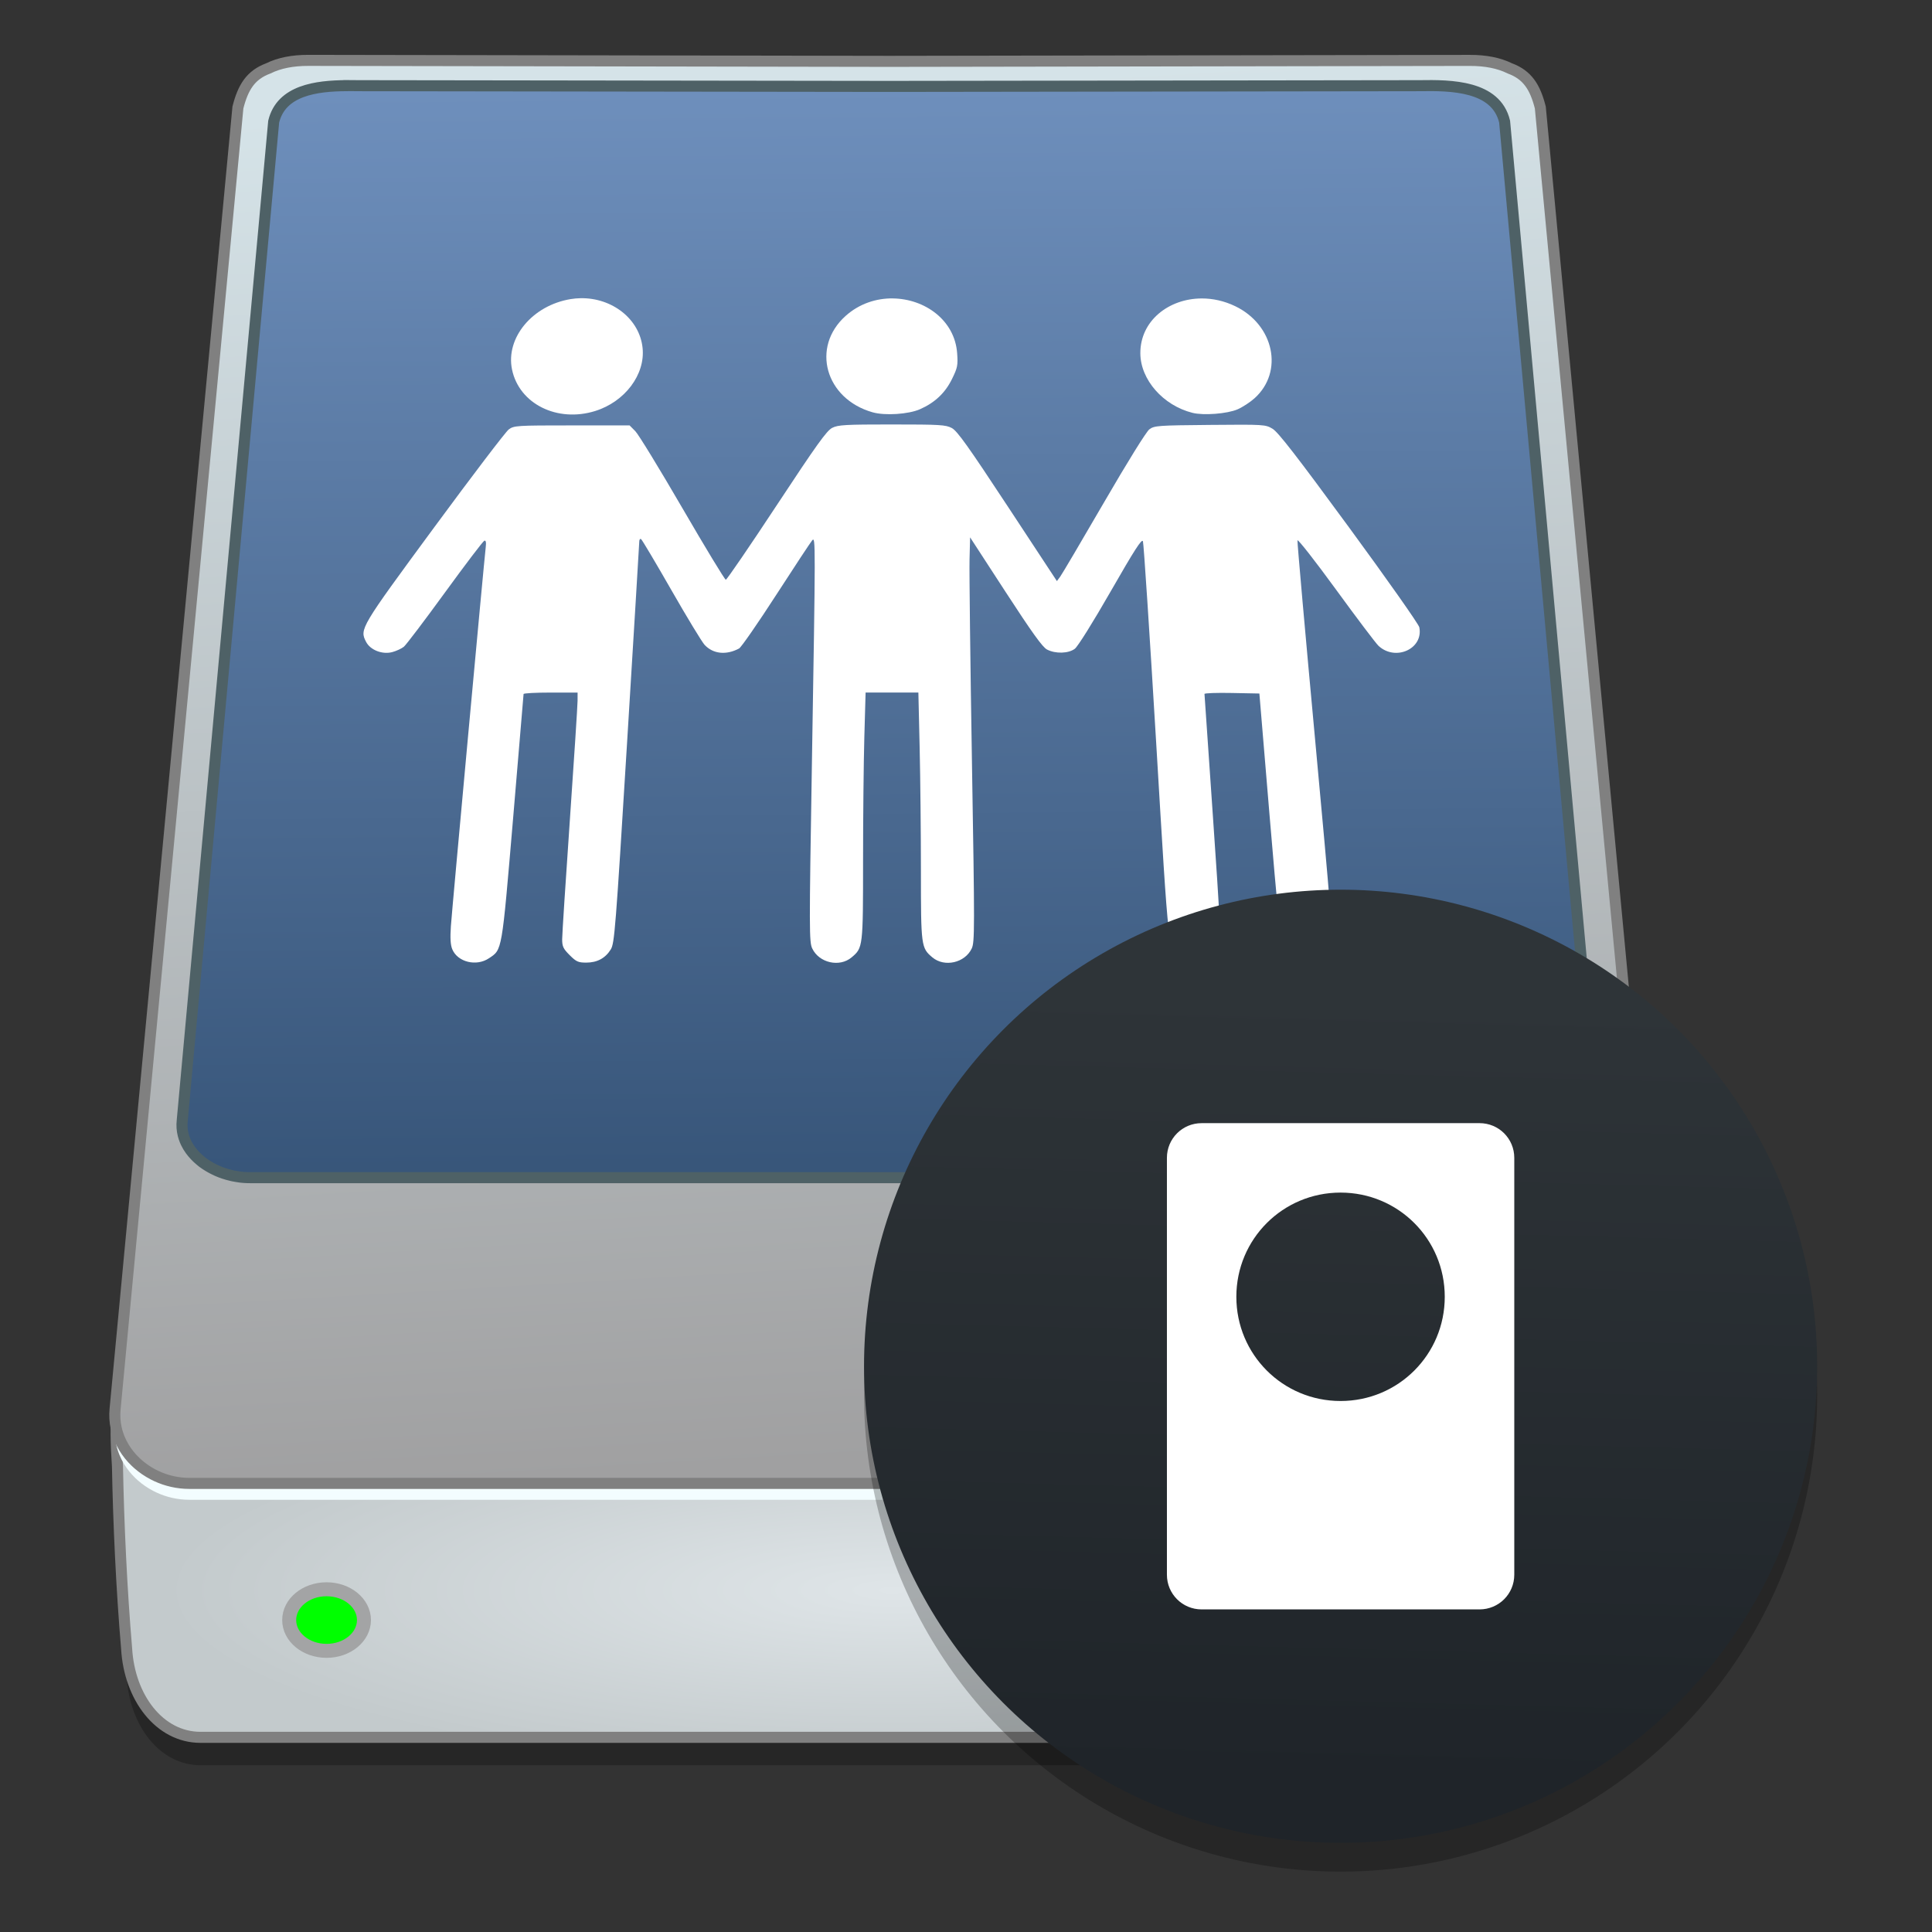 <?xml version="1.0" encoding="UTF-8" standalone="no"?>
<svg
   xmlns:osb="http://www.openswatchbook.org/uri/2009/osb"
   xmlns:dc="http://purl.org/dc/elements/1.1/"
   xmlns:cc="http://creativecommons.org/ns#"
   xmlns:rdf="http://www.w3.org/1999/02/22-rdf-syntax-ns#"
   xmlns:svg="http://www.w3.org/2000/svg"
   xmlns="http://www.w3.org/2000/svg"
   xmlns:xlink="http://www.w3.org/1999/xlink"
   xmlns:sodipodi="http://sodipodi.sourceforge.net/DTD/sodipodi-0.dtd"
   xmlns:inkscape="http://www.inkscape.org/namespaces/inkscape"
   width="128"
   height="128"
   viewBox="0 0 128 128"
   version="1.1"
   id="svg340"
   sodipodi:docname="preferences-system-network-server-iscsi.svg"
   inkscape:version="0.92.4 (5da689c313, 2019-01-14)">
  <rect x="0" y="0" width="128" height="128" fill="#333333" stroke="none"/>
  <sodipodi:namedview
     pagecolor="#ffffff"
     bordercolor="#666666"
     borderopacity="1"
     objecttolerance="10"
     gridtolerance="10"
     guidetolerance="10"
     inkscape:pageopacity="0"
     inkscape:pageshadow="2"
     inkscape:window-width="1600"
     inkscape:window-height="838"
     id="namedview342"
     showgrid="false"
     inkscape:zoom="1.3037281"
     inkscape:cx="-100.43008"
     inkscape:cy="46.562909"
     inkscape:window-x="-8"
     inkscape:window-y="-8"
     inkscape:window-maximized="1"
     inkscape:current-layer="svg340" />
  <defs
     id="defs205">
    <linearGradient
       inkscape:collect="always"
       id="linearGradient891">
      <stop
         style="stop-color:#6e8fbc;stop-opacity:1"
         offset="0"
         id="stop887" />
      <stop
         style="stop-color:#375579;stop-opacity:1"
         offset="1"
         id="stop889" />
    </linearGradient>
    <linearGradient
       id="linearGradient5420"
       inkscape:collect="always">
      <stop
         id="stop5416"
         offset="0"
         style="stop-color:#d5e3e8;stop-opacity:1" />
      <stop
         id="stop5418"
         offset="1"
         style="stop-color:#a0a0a1;stop-opacity:1" />
    </linearGradient>
    <linearGradient
       id="linearGradient5408"
       inkscape:collect="always">
      <stop
         id="stop5404"
         offset="0"
         style="stop-color:#dfe5e8;stop-opacity:1" />
      <stop
         id="stop5406"
         offset="1"
         style="stop-color:#c3cacc;stop-opacity:1" />
    </linearGradient>
    <linearGradient
       osb:paint="solid"
       id="linearGradient6987">
      <stop
         id="stop6985"
         offset="0"
         style="stop-color:#77d2fb;stop-opacity:1;" />
    </linearGradient>
    <radialGradient
       gradientUnits="userSpaceOnUse"
       gradientTransform="matrix(0.645,0,0,0.161,-506.509,2.518)"
       r="74.884"
       fy="372.055"
       fx="502.621"
       cy="372.055"
       cx="502.621"
       id="radialGradient5414"
       xlink:href="#linearGradient5408"
       inkscape:collect="always" />
    <linearGradient
       gradientTransform="matrix(0.684,0,0,0.684,-526.288,-185.126)"
       gradientUnits="userSpaceOnUse"
       y2="349.103"
       x2="504.38"
       y1="216.144"
       x1="496.552"
       id="linearGradient5422"
       xlink:href="#linearGradient5420"
       inkscape:collect="always" />
    <linearGradient
       y2="324.152"
       x2="502.798"
       y1="216.43"
       x1="501.827"
       gradientTransform="matrix(0.672,0,0,0.672,-521.047,-182.515)"
       gradientUnits="userSpaceOnUse"
       id="linearGradient5448"
       xlink:href="#linearGradient891"
       inkscape:collect="always" />
    <linearGradient
       inkscape:collect="always"
       id="linearGradient980">
      <stop
         style="stop-color:#1f2429;stop-opacity:1"
         offset="0"
         id="stop976" />
      <stop
         style="stop-color:#2e3438;stop-opacity:1"
         offset="1"
         id="stop978" />
    </linearGradient>
    <linearGradient
       y2="280.876"
       x2="-13.411"
       y1="295.296"
       x1="-13.785"
       gradientTransform="matrix(3.603,0,0,3.603,-106.09,-989.09)"
       gradientUnits="userSpaceOnUse"
       id="linearGradient1731"
       xlink:href="#linearGradient980"
       inkscape:collect="always" />
  </defs>
  <g
     transform="matrix(0.202,0,0,0.188,-243.815,-45.027)"
     id="g1485" />
  <g
     transform="matrix(0.202,0,0,0.188,-243.815,-45.027)"
     id="g1487" />
  <g
     transform="matrix(0.202,0,0,0.188,-243.815,-45.027)"
     id="g1489" />
  <g
     transform="matrix(0.202,0,0,0.188,-243.815,-45.027)"
     id="g1491" />
  <g
     transform="matrix(0.202,0,0,0.188,-243.815,-45.027)"
     id="g1493" />
  <g
     transform="matrix(0.202,0,0,0.188,-243.815,-45.027)"
     id="g1495" />
  <g
     transform="matrix(0.202,0,0,0.188,-243.815,-45.027)"
     id="g1497" />
  <g
     transform="matrix(0.202,0,0,0.188,-243.815,-45.027)"
     id="g1499" />
  <g
     transform="matrix(0.202,0,0,0.188,-243.815,-45.027)"
     id="g1501" />
  <g
     transform="matrix(0.202,0,0,0.188,-243.815,-45.027)"
     id="g1503" />
  <g
     transform="matrix(0.202,0,0,0.188,-243.815,-45.027)"
     id="g1505" />
  <g
     transform="matrix(0.202,0,0,0.188,-243.815,-45.027)"
     id="g1507" />
  <g
     transform="matrix(0.202,0,0,0.188,-243.815,-45.027)"
     id="g1509" />
  <g
     transform="matrix(0.202,0,0,0.188,-243.815,-45.027)"
     id="g1511" />
  <g
     transform="matrix(0.202,0,0,0.188,-243.815,-45.027)"
     id="g1513" />
  <g
     id="g1438"
     transform="translate(241.444,42.936)">
    <path
       inkscape:connector-curvature="0"
       id="path869"
       d="m -221.014,-37.091 c -1.031,-0.002 -1.923,0.17 -2.648,0.53 -1.179,0.437 -1.679,1.257 -2.019,2.593 l -8.137,86.242 c -0.04,0.423 -0.014,0.835 0.068,1.227 0.002,0.011 0.007,0.023 0.009,0.034 -0.014,0.8 0.023,1.661 0.081,2.531 0.07,3.766 0.27,8.137 0.605,12.057 0.183,3.258 2.182,5.892 4.894,5.892 h 0.29 6.89 76.596 0.29 6.89 0.29 c 2.712,0 4.713,-2.634 4.896,-5.892 0.335,-3.92 0.535,-8.291 0.605,-12.057 0.058,-0.868 0.095,-1.727 0.081,-2.526 0.003,-0.011 0.006,-0.026 0.009,-0.038 0.083,-0.392 0.108,-0.804 0.068,-1.227 l -8.139,-86.244 c -0.34,-1.335 -0.84,-2.155 -2.019,-2.593 -0.725,-0.36 -1.617,-0.532 -2.648,-0.53 l -38.477,0.063 z"
       style="opacity:0.25;fill:#000000;fill-opacity:1;stroke:none;stroke-width:0.732;stroke-miterlimit:4;stroke-dasharray:none;stroke-opacity:1" />
    <path
       inkscape:connector-curvature="0"
       id="rect5373"
       d="m -232.107,48.1 c -1.79,0.31 -1.748,3.215 -1.554,6.118 0.07,3.766 0.271,8.136 0.605,12.056 0.183,3.258 2.183,5.893 4.895,5.893 h 0.29 6.89 76.595 0.29 6.891 0.29 c 2.712,0 4.712,-2.636 4.895,-5.893 0.335,-3.92 0.535,-8.29 0.605,-12.056 0.194,-2.903 0.236,-5.808 -1.554,-6.118 h -7.18 -38.799 -7.18 -38.799 z"
       style="opacity:1;fill:url(#radialGradient5414);fill-opacity:1;stroke:#808080;stroke-width:0.732;stroke-miterlimit:4;stroke-dasharray:none;stroke-opacity:1" />
    <path
       style="opacity:1;fill:#f3fdff;fill-opacity:1;stroke:none;stroke-width:3.378;stroke-miterlimit:4;stroke-dasharray:none;stroke-opacity:1"
       d="m -221.014,-37.85 c -1.031,-0.002 -1.924,0.169 -2.649,0.529 -1.179,0.437 -1.679,1.257 -2.019,2.593 l -8.138,86.242 c -0.04,0.423 -0.014,0.834 0.069,1.227 0.033,0.157 0.075,0.311 0.126,0.461 0.025,0.075 0.053,0.15 0.082,0.223 0.088,0.22 0.195,0.433 0.319,0.635 0.206,0.338 0.456,0.649 0.744,0.927 0.058,0.055 0.116,0.11 0.177,0.163 0.302,0.265 0.638,0.495 0.999,0.684 0.072,0.038 0.145,0.074 0.219,0.109 0.668,0.311 1.412,0.485 2.177,0.485 h 92.739 c 1.786,0 3.454,-0.949 4.317,-2.367 0.123,-0.202 0.23,-0.415 0.319,-0.635 0.029,-0.074 0.057,-0.148 0.082,-0.223 0.051,-0.15 0.093,-0.304 0.126,-0.461 0.083,-0.392 0.109,-0.803 0.069,-1.227 l -8.138,-86.242 c -0.34,-1.335 -0.84,-2.155 -2.019,-2.593 -0.725,-0.36 -1.617,-0.531 -2.649,-0.529 l -38.476,0.064 z"
       id="path5490"
       inkscape:connector-curvature="0" />
    <path
       inkscape:connector-curvature="0"
       id="rect5346"
       d="m -221.014,-38.936 c -1.031,-0.002 -1.924,0.169 -2.649,0.529 -1.179,0.437 -1.679,1.257 -2.019,2.593 l -8.138,86.242 c -0.04,0.423 -0.014,0.834 0.069,1.227 0.033,0.157 0.075,0.311 0.126,0.461 0.025,0.075 0.053,0.15 0.082,0.223 0.088,0.22 0.195,0.433 0.319,0.635 0.206,0.338 0.456,0.649 0.744,0.927 0.058,0.055 0.116,0.11 0.177,0.163 0.302,0.265 0.638,0.495 0.999,0.684 0.072,0.038 0.145,0.074 0.219,0.109 0.668,0.311 1.412,0.485 2.177,0.485 h 92.739 c 1.786,0 3.454,-0.949 4.317,-2.367 0.123,-0.203 0.23,-0.415 0.319,-0.635 0.029,-0.074 0.057,-0.148 0.082,-0.223 0.051,-0.151 0.093,-0.305 0.126,-0.461 0.083,-0.392 0.109,-0.803 0.069,-1.227 l -8.138,-86.242 c -0.34,-1.335 -0.84,-2.155 -2.019,-2.592 -0.725,-0.36 -1.617,-0.531 -2.649,-0.529 l -38.476,0.063 z"
       style="opacity:1;fill:url(#linearGradient5422);fill-opacity:1;stroke:#808080;stroke-width:0.732;stroke-miterlimit:4;stroke-dasharray:none;stroke-opacity:1" />
    <path
       inkscape:connector-curvature="0"
       id="path5365"
       d="m -218.499,-37.262 c -1.983,0.015 -4.312,0.303 -4.813,2.385 l -6.059,66.184 c -0.036,0.325 -0.013,0.64 0.063,0.941 0.03,0.12 0.069,0.238 0.115,0.354 0.023,0.058 0.048,0.115 0.075,0.171 0.081,0.169 0.178,0.332 0.291,0.487 0.048,0.067 0.1,0.132 0.153,0.196 0.016,0.023 0.034,0.038 0.051,0.056 0.038,0.043 0.076,0.087 0.117,0.129 0.022,0.023 0.045,0.044 0.067,0.067 0.039,0.039 0.077,0.076 0.118,0.114 0.021,0.023 0.044,0.038 0.065,0.056 0.036,0.03 0.071,0.063 0.108,0.093 0.009,0.008 0.02,0.015 0.029,0.023 0.013,0.011 0.026,0.023 0.039,0.034 0.031,0.026 0.062,0.049 0.094,0.072 0.016,0.011 0.034,0.026 0.05,0.034 0.034,0.026 0.068,0.047 0.102,0.071 0.038,0.026 0.077,0.052 0.117,0.076 0.037,0.026 0.074,0.046 0.111,0.068 0.04,0.026 0.08,0.047 0.12,0.069 0.039,0.023 0.078,0.042 0.117,0.063 0.041,0.023 0.082,0.042 0.124,0.062 0.04,0.023 0.08,0.039 0.121,0.057 0.017,0.008 0.033,0.019 0.05,0.026 0.047,0.023 0.094,0.039 0.141,0.059 0.009,0.003 0.019,0.008 0.029,0.011 0.01,0.003 0.02,0.011 0.031,0.015 0.076,0.03 0.154,0.058 0.232,0.084 0,0 3.3e-4,0 3.3e-4,0 0.085,0.03 0.172,0.055 0.259,0.08 0.028,0.008 0.057,0.015 0.085,0.023 0.061,0.019 0.123,0.03 0.185,0.046 0.032,0.008 0.064,0.015 0.096,0.023 0.06,0.015 0.12,0.026 0.181,0.034 0.031,0.008 0.062,0.011 0.093,0.015 0.065,0.011 0.131,0.019 0.197,0.03 0.029,0.003 0.057,0.008 0.086,0.011 0.071,0.008 0.143,0.015 0.215,0.019 0.024,0.002 0.047,0.003 0.07,0.003 0.096,0.008 0.192,0.008 0.289,0.008 h 84.695 c 0.097,0 0.193,-0.003 0.289,-0.008 0.024,-0.002 0.047,-0.003 0.07,-0.003 0.072,-0.003 0.143,-0.011 0.215,-0.019 0.029,-0.003 0.057,-0.008 0.086,-0.011 0.066,-0.008 0.132,-0.019 0.197,-0.03 0.031,-0.003 0.062,-0.011 0.093,-0.015 0.061,-0.011 0.121,-0.023 0.181,-0.034 0.032,-0.008 0.064,-0.015 0.096,-0.023 0.064,-0.015 0.127,-0.034 0.19,-0.048 0.026,-0.008 0.053,-0.015 0.08,-0.023 0.088,-0.026 0.175,-0.052 0.261,-0.081 0,0 3.3e-4,0 3.3e-4,0 0.078,-0.03 0.156,-0.055 0.232,-0.084 0.01,-0.003 0.018,-0.008 0.028,-0.011 0.013,-0.008 0.026,-0.011 0.04,-0.019 0.044,-0.019 0.089,-0.038 0.133,-0.055 0.017,-0.008 0.033,-0.019 0.05,-0.026 0.042,-0.019 0.082,-0.039 0.123,-0.058 0.04,-0.023 0.081,-0.039 0.12,-0.06 0.04,-0.023 0.08,-0.042 0.12,-0.065 0.042,-0.026 0.082,-0.046 0.123,-0.07 0.036,-0.023 0.072,-0.043 0.107,-0.066 0.04,-0.026 0.079,-0.051 0.118,-0.077 0.035,-0.026 0.069,-0.047 0.102,-0.071 0.016,-0.011 0.034,-0.026 0.05,-0.034 0.032,-0.026 0.063,-0.048 0.094,-0.072 0.013,-0.011 0.026,-0.023 0.039,-0.03 0.01,-0.008 0.019,-0.015 0.029,-0.023 0.037,-0.03 0.072,-0.062 0.108,-0.093 0.022,-0.019 0.044,-0.038 0.065,-0.056 0.041,-0.038 0.079,-0.075 0.118,-0.113 0.022,-0.023 0.046,-0.044 0.067,-0.067 0.052,-0.054 0.101,-0.109 0.149,-0.164 0.004,-0.008 0.011,-0.011 0.016,-0.019 2.7e-4,-3.4e-4 4.2e-4,-6.8e-4 6.7e-4,-0.002 0.054,-0.065 0.107,-0.132 0.156,-0.199 0.113,-0.155 0.21,-0.318 0.291,-0.487 0.027,-0.056 0.052,-0.113 0.075,-0.171 0.046,-0.116 0.085,-0.234 0.115,-0.354 0.057,-0.226 0.084,-0.46 0.079,-0.699 -0.002,-0.08 -0.008,-0.161 -0.016,-0.242 l -6.06,-66.185 c -0.572,-2.379 -3.532,-2.415 -5.635,-2.379 l -35.139,0.048 -35.139,-0.048 c -0.263,-0.003 -0.539,-0.008 -0.823,-0.008 z"
       style="opacity:1;fill:url(#linearGradient5448);fill-opacity:1;stroke:#4e6166;stroke-width:0.732;stroke-miterlimit:4;stroke-dasharray:none;stroke-opacity:1" />
    <ellipse
       ry="2.04"
       rx="2.477"
       cy="64.397"
       cx="-219.808"
       id="path5424"
       style="opacity:1;fill:#00ff00;fill-opacity:1;stroke:#a3a4a5;stroke-width:0.926;stroke-linecap:round;stroke-miterlimit:4;stroke-dasharray:none;stroke-opacity:1" />
    <g
       style="fill:#ffffff;fill-opacity:1;stroke-width:1.05"
       transform="matrix(0.995,0,0,0.995,-264.719,-103.123)"
       id="g1005">
      <path
         inkscape:connector-curvature="0"
         style="opacity:1;fill:#ffffff;fill-opacity:1;stroke:none;stroke-width:7.109;stroke-linecap:round;stroke-linejoin:round;stroke-miterlimit:4;stroke-dasharray:none;stroke-opacity:1"
         d="m 312.408,-274.646 c -5.865,2.4e-4 -9.25,0.026 -11.354,0.145 -2.104,0.119 -2.926,0.33 -3.668,0.703 -0.345,0.174 -0.763,0.524 -1.352,1.191 -0.589,0.667 -1.349,1.65 -2.381,3.09 -2.064,2.88 -5.216,7.584 -10.252,15.227 -6.763,10.263 -12.505,18.658 -12.76,18.658 -0.255,0 -5.15,-8.069 -10.877,-17.932 -5.727,-9.863 -11.06,-18.587 -11.854,-19.387 l -1.443,-1.455 h -14.496 c -6.953,0 -10.591,0.01 -12.654,0.141 -1.032,0.065 -1.671,0.161 -2.133,0.301 -0.462,0.139 -0.748,0.323 -1.076,0.564 -0.753,0.553 -9.186,11.63 -18.742,24.613 -4.655,6.324 -8.157,11.083 -10.764,14.715 -2.607,3.632 -4.318,6.135 -5.396,7.949 -1.079,1.814 -1.524,2.937 -1.596,3.809 -0.071,0.871 0.231,1.491 0.646,2.295 0.267,0.516 0.656,0.977 1.129,1.367 0.473,0.39 1.031,0.709 1.633,0.943 0.602,0.234 1.249,0.382 1.902,0.43 0.653,0.048 1.312,-0.007 1.939,-0.176 1.022,-0.275 2.323,-0.879 2.891,-1.342 0.567,-0.463 5.221,-6.607 10.344,-13.652 5.123,-7.046 9.567,-12.891 9.877,-12.99 0.193,-0.062 0.317,0.039 0.373,0.312 0.057,0.273 0.046,0.719 -0.029,1.35 -0.429,3.6 -8.473,91.092 -8.756,95.236 -0.101,1.481 -0.125,2.65 -0.068,3.582 0.057,0.932 0.194,1.629 0.418,2.17 0.335,0.809 0.882,1.489 1.562,2.02 0.68,0.531 1.494,0.913 2.365,1.127 0.871,0.214 1.799,0.261 2.707,0.121 0.908,-0.14 1.795,-0.466 2.584,-0.998 l 0.002,0.002 c 0.838,-0.565 1.456,-0.929 1.957,-1.686 0.501,-0.757 0.883,-1.906 1.252,-4.041 0.737,-4.27 1.415,-12.485 2.854,-29.389 1.447,-17.006 2.633,-31.083 2.635,-31.283 0.002,-0.2 3.057,-0.363 6.789,-0.363 h 6.785 l -0.006,2.061 c -0.002,1.133 -0.873,14.6 -1.936,29.928 -1.063,15.328 -1.934,28.82 -1.936,29.984 -9.6e-4,0.907 0.066,1.505 0.334,2.076 0.268,0.571 0.739,1.116 1.545,1.922 0.827,0.827 1.367,1.299 1.951,1.562 0.584,0.264 1.211,0.32 2.215,0.32 1.372,0 2.573,-0.276 3.602,-0.828 1.028,-0.552 1.884,-1.381 2.568,-2.486 0.234,-0.378 0.425,-0.873 0.627,-2.133 0.201,-1.26 0.412,-3.283 0.684,-6.721 0.542,-6.875 1.328,-19.401 2.764,-42.764 1.69,-27.499 3.078,-50.393 3.084,-50.875 0.005,-0.482 0.209,-0.756 0.449,-0.607 0.24,0.149 3.652,5.886 7.582,12.75 3.93,6.864 7.703,13.087 8.385,13.824 0.53,0.573 1.134,1.023 1.793,1.352 0.659,0.328 1.373,0.534 2.121,0.613 0.748,0.079 1.53,0.032 2.328,-0.143 0.798,-0.175 1.61,-0.478 2.418,-0.91 0.532,-0.285 4.743,-6.36 9.357,-13.502 4.614,-7.142 8.682,-13.305 9.037,-13.695 0.105,-0.115 0.195,-0.196 0.273,-0.143 0.078,0.054 0.144,0.243 0.195,0.672 0.103,0.858 0.153,2.672 0.146,6.268 -0.012,7.191 -0.246,21.505 -0.711,49.549 -0.346,20.861 -0.517,32.011 -0.506,38.148 0.006,3.069 0.056,4.885 0.154,6.035 0.098,1.15 0.243,1.633 0.436,2.039 0.431,0.909 1.074,1.664 1.846,2.244 0.771,0.58 1.67,0.986 2.609,1.199 0.939,0.213 1.92,0.234 2.855,0.041 0.935,-0.193 1.825,-0.6 2.584,-1.238 0.715,-0.602 1.252,-1.064 1.656,-1.756 0.404,-0.692 0.674,-1.615 0.855,-3.141 0.363,-3.051 0.368,-8.51 0.369,-19.346 4.9e-4,-10.871 0.143,-24.836 0.318,-31.033 l 0.32,-11.268 h 6.629 6.631 l 0.32,13.893 c 0.176,7.64 0.318,21.605 0.318,31.033 0,9.407 0.016,14.217 0.383,16.973 0.184,1.378 0.455,2.242 0.857,2.91 0.402,0.668 0.935,1.141 1.641,1.734 0.757,0.637 1.646,1.041 2.58,1.234 0.934,0.193 1.914,0.174 2.854,-0.037 0.939,-0.211 1.837,-0.615 2.607,-1.191 0.77,-0.577 1.413,-1.325 1.842,-2.229 0.189,-0.398 0.33,-0.894 0.426,-2.072 0.096,-1.178 0.146,-3.039 0.15,-6.17 0.008,-6.261 -0.167,-17.598 -0.518,-38.705 -0.413,-24.882 -0.684,-47.744 -0.605,-50.805 l 0.143,-5.564 8.908,13.701 c 3.327,5.117 5.651,8.594 7.283,10.863 1.632,2.27 2.574,3.332 3.139,3.625 1.06,0.551 2.402,0.806 3.68,0.771 0.639,-0.017 1.261,-0.106 1.824,-0.266 0.564,-0.16 1.069,-0.391 1.471,-0.691 0.378,-0.283 1.516,-1.942 3.121,-4.51 1.605,-2.567 3.676,-6.042 5.916,-9.949 2.996,-5.226 4.948,-8.544 6.186,-10.467 0.619,-0.961 1.059,-1.574 1.361,-1.9 0.302,-0.327 0.469,-0.37 0.537,-0.189 0.194,0.511 1.691,23.287 3.326,50.609 1.627,27.191 2.371,40.18 3.119,46.646 0.374,3.233 0.75,4.836 1.238,5.768 0.244,0.466 0.516,0.764 0.83,1.014 0.314,0.25 0.67,0.452 1.082,0.727 0.852,0.567 1.801,0.901 2.766,1.025 0.964,0.124 1.944,0.039 2.854,-0.23 0.91,-0.269 1.751,-0.723 2.439,-1.336 0.688,-0.613 1.224,-1.387 1.523,-2.295 0.23,-0.696 0.27,-2.574 0.037,-7.396 -0.233,-4.822 -0.741,-12.589 -1.607,-25.059 -1.175,-16.906 -2.138,-30.908 -2.141,-31.115 -0.003,-0.209 3.1,-0.316 6.895,-0.242 l 6.898,0.135 2.572,30.775 c 0.961,11.496 1.655,19.308 2.184,24.42 0.528,5.112 0.892,7.524 1.191,8.221 0.289,0.674 0.663,1.268 1.1,1.781 0.437,0.513 0.937,0.944 1.479,1.295 0.541,0.35 1.125,0.62 1.729,0.807 0.603,0.186 1.225,0.289 1.848,0.311 0.622,0.021 1.245,-0.04 1.844,-0.186 0.599,-0.146 1.175,-0.375 1.707,-0.689 0.532,-0.314 1.022,-0.713 1.445,-1.197 0.423,-0.484 0.779,-1.052 1.051,-1.707 0.234,-0.565 0.169,-3.161 -0.432,-10.752 -0.601,-7.591 -1.737,-20.177 -3.643,-40.723 -2.555,-27.552 -4.583,-50.426 -4.504,-50.834 0.079,-0.408 4.426,5.139 9.66,12.326 5.234,7.187 10.05,13.562 10.703,14.168 0.533,0.495 1.109,0.879 1.709,1.16 0.6,0.281 1.223,0.459 1.846,0.545 0.623,0.086 1.246,0.078 1.85,-0.012 0.603,-0.09 1.185,-0.264 1.727,-0.51 0.541,-0.246 1.04,-0.564 1.477,-0.947 0.436,-0.383 0.809,-0.83 1.098,-1.33 0.288,-0.5 0.492,-1.054 0.59,-1.652 0.098,-0.598 0.09,-1.241 -0.045,-1.918 -0.152,-0.76 -8.096,-12.047 -17.652,-25.082 -6.577,-8.97 -11.033,-14.96 -14.02,-18.812 -2.986,-3.853 -4.504,-5.566 -5.201,-5.98 -0.453,-0.269 -0.808,-0.472 -1.301,-0.623 -0.493,-0.151 -1.123,-0.251 -2.123,-0.312 -2,-0.123 -5.483,-0.097 -12.318,-0.035 -6.543,0.059 -10.036,0.104 -12.049,0.25 -1.006,0.073 -1.642,0.173 -2.104,0.311 -0.461,0.138 -0.748,0.314 -1.057,0.545 -0.386,0.288 -1.755,2.325 -3.771,5.574 -2.016,3.249 -4.682,7.711 -7.66,12.844 -5.565,9.591 -10.498,17.951 -10.961,18.578 l -0.842,1.139 -12.359,-18.781 c -4.974,-7.559 -8.146,-12.297 -10.244,-15.236 -2.098,-2.94 -3.123,-4.08 -3.803,-4.441 -0.763,-0.406 -1.507,-0.631 -3.566,-0.754 -2.059,-0.123 -5.434,-0.143 -11.459,-0.143 z"
         id="path999"
         transform="matrix(0.265,0,0,0.265,0,161.533)" />
      <path
         inkscape:connector-curvature="0"
         style="opacity:1;fill:#ffffff;fill-opacity:1;stroke:none;stroke-width:7.109;stroke-linecap:round;stroke-linejoin:round;stroke-miterlimit:4;stroke-dasharray:none;stroke-opacity:1"
         d="m 390.223,-306.307 c -1.038,0.002 -2.06,0.092 -3.051,0.264 -0.991,0.171 -1.951,0.423 -2.871,0.752 -0.92,0.328 -1.798,0.733 -2.623,1.207 -0.825,0.474 -1.596,1.016 -2.303,1.623 -0.706,0.607 -1.348,1.279 -1.912,2.008 -0.564,0.729 -1.05,1.515 -1.447,2.354 -0.397,0.839 -0.703,1.73 -0.91,2.666 -0.207,0.936 -0.312,1.919 -0.305,2.941 0.012,1.651 0.374,3.292 1.027,4.855 0.653,1.563 1.596,3.048 2.768,4.385 1.172,1.336 2.572,2.525 4.141,3.496 1.569,0.971 3.307,1.724 5.15,2.189 1.398,0.353 3.588,0.414 5.752,0.246 2.164,-0.168 4.303,-0.563 5.6,-1.125 1.245,-0.539 3.17,-1.799 4.277,-2.799 0.919,-0.831 1.685,-1.741 2.303,-2.707 0.618,-0.966 1.086,-1.988 1.412,-3.043 0.326,-1.054 0.507,-2.141 0.551,-3.236 0.044,-1.095 -0.051,-2.2 -0.279,-3.289 -0.228,-1.089 -0.59,-2.162 -1.08,-3.197 -0.49,-1.035 -1.109,-2.031 -1.852,-2.965 -0.743,-0.934 -1.609,-1.805 -2.594,-2.59 -0.985,-0.785 -2.088,-1.485 -3.305,-2.074 -1.395,-0.675 -2.817,-1.166 -4.234,-1.488 -1.418,-0.322 -2.831,-0.475 -4.215,-0.473 z"
         id="path997"
         transform="matrix(0.265,0,0,0.265,0,161.533)" />
      <path
         inkscape:connector-curvature="0"
         style="opacity:1;fill:#ffffff;fill-opacity:1;stroke:none;stroke-width:7.109;stroke-linecap:round;stroke-linejoin:round;stroke-miterlimit:4;stroke-dasharray:none;stroke-opacity:1"
         d="m 312.646,-306.318 c -1.044,-0.015 -2.095,0.06 -3.139,0.229 -1.043,0.169 -2.078,0.431 -3.092,0.793 -1.014,0.362 -2.005,0.824 -2.959,1.389 -0.954,0.565 -1.873,1.236 -2.738,2.014 -1.091,0.981 -1.987,2.04 -2.699,3.152 -0.712,1.112 -1.24,2.277 -1.59,3.463 -0.35,1.186 -0.522,2.395 -0.525,3.598 -0.003,1.203 0.162,2.399 0.488,3.561 0.327,1.161 0.815,2.287 1.455,3.35 0.64,1.063 1.433,2.062 2.371,2.969 0.938,0.907 2.023,1.719 3.242,2.412 1.22,0.693 2.574,1.264 4.059,1.686 0.781,0.222 1.737,0.363 2.775,0.432 1.039,0.068 2.16,0.063 3.275,-0.01 1.115,-0.073 2.224,-0.214 3.234,-0.416 1.01,-0.202 1.923,-0.465 2.646,-0.785 1.862,-0.824 3.437,-1.844 4.762,-3.094 0.662,-0.625 1.262,-1.307 1.803,-2.051 0.541,-0.744 1.022,-1.549 1.451,-2.42 0.702,-1.425 1.082,-2.285 1.26,-3.17 0.178,-0.885 0.154,-1.798 0.045,-3.324 -0.075,-1.043 -0.258,-2.038 -0.537,-2.982 -0.279,-0.944 -0.655,-1.837 -1.113,-2.674 -0.458,-0.837 -1.001,-1.619 -1.613,-2.34 -0.612,-0.721 -1.293,-1.382 -2.033,-1.979 -1.48,-1.193 -3.191,-2.131 -5.029,-2.775 -1.839,-0.645 -3.806,-0.997 -5.799,-1.025 z"
         id="path995"
         transform="matrix(0.265,0,0,0.265,0,161.533)" />
      <path
         inkscape:connector-curvature="0"
         style="opacity:1;fill:#ffffff;fill-opacity:1;stroke:none;stroke-width:7.109;stroke-linecap:round;stroke-linejoin:round;stroke-miterlimit:4;stroke-dasharray:none;stroke-opacity:1"
         d="m 234.152,-306.369 c -0.818,0.014 -1.647,0.087 -2.48,0.223 -1.2,0.195 -2.357,0.495 -3.459,0.883 -1.102,0.388 -2.148,0.865 -3.129,1.42 -0.981,0.555 -1.896,1.186 -2.734,1.881 -0.838,0.695 -1.6,1.454 -2.273,2.262 -0.673,0.808 -1.258,1.665 -1.744,2.561 -0.486,0.895 -0.873,1.828 -1.15,2.783 -0.277,0.956 -0.446,1.934 -0.492,2.924 -0.046,0.99 0.029,1.989 0.236,2.986 0.224,1.078 0.57,2.097 1.021,3.047 0.452,0.95 1.009,1.832 1.658,2.639 0.649,0.807 1.389,1.537 2.205,2.186 0.816,0.648 1.708,1.213 2.66,1.688 0.952,0.474 1.967,0.859 3.025,1.145 1.058,0.285 2.161,0.471 3.295,0.553 1.134,0.081 2.298,0.058 3.477,-0.08 1.179,-0.138 2.373,-0.389 3.566,-0.762 1.864,-0.582 3.581,-1.445 5.1,-2.516 1.518,-1.071 2.838,-2.349 3.902,-3.764 1.064,-1.415 1.874,-2.966 2.375,-4.58 0.251,-0.807 0.424,-1.629 0.514,-2.459 0.089,-0.83 0.093,-1.668 0.008,-2.502 -0.094,-0.914 -0.282,-1.795 -0.559,-2.641 -0.276,-0.845 -0.639,-1.655 -1.078,-2.418 -0.439,-0.763 -0.954,-1.483 -1.535,-2.15 -0.581,-0.668 -1.228,-1.284 -1.932,-1.842 -1.406,-1.116 -3.038,-2 -4.811,-2.596 -0.887,-0.298 -1.808,-0.525 -2.756,-0.672 -0.948,-0.147 -1.921,-0.215 -2.91,-0.197 z"
         id="path993"
         transform="matrix(0.265,0,0,0.265,0,161.533)" />
    </g>
    <circle
       r="31.575"
       cy="49.49"
       cx="-152.625"
       id="circle1715"
       style="opacity:0.25;fill:#000000;fill-opacity:1;stroke:none;stroke-width:0.991;stroke-miterlimit:4;stroke-dasharray:none;stroke-dashoffset:0;stroke-opacity:0.995" />
    <circle
       style="opacity:1;fill:url(#linearGradient1731);fill-opacity:1;stroke:none;stroke-width:0.991;stroke-miterlimit:4;stroke-dasharray:none;stroke-dashoffset:0;stroke-opacity:0.995"
       id="circle1717"
       cx="-152.625"
       cy="47.583"
       r="31.575" />
    <path
       style="fill:#ffffff;fill-rule:nonzero;stroke:none;stroke-width:1.739"
       d="m -161.836,31.476 c -1.271,0 -2.297,1.026 -2.297,2.297 v 27.621 c 0,1.271 1.026,2.297 2.297,2.297 h 18.414 c 1.277,0 2.303,-1.026 2.303,-2.297 V 33.772 c 0,-1.271 -1.026,-2.297 -2.303,-2.297 z m 9.207,4.6 c 3.826,0 6.904,3.078 6.904,6.904 0,3.826 -3.078,6.904 -6.904,6.904 -3.826,0 -6.904,-3.078 -6.904,-6.904 0,-3.826 3.078,-6.904 6.904,-6.904 z m 0,0"
       id="path331"
       inkscape:connector-curvature="0" />
  </g>
</svg>
